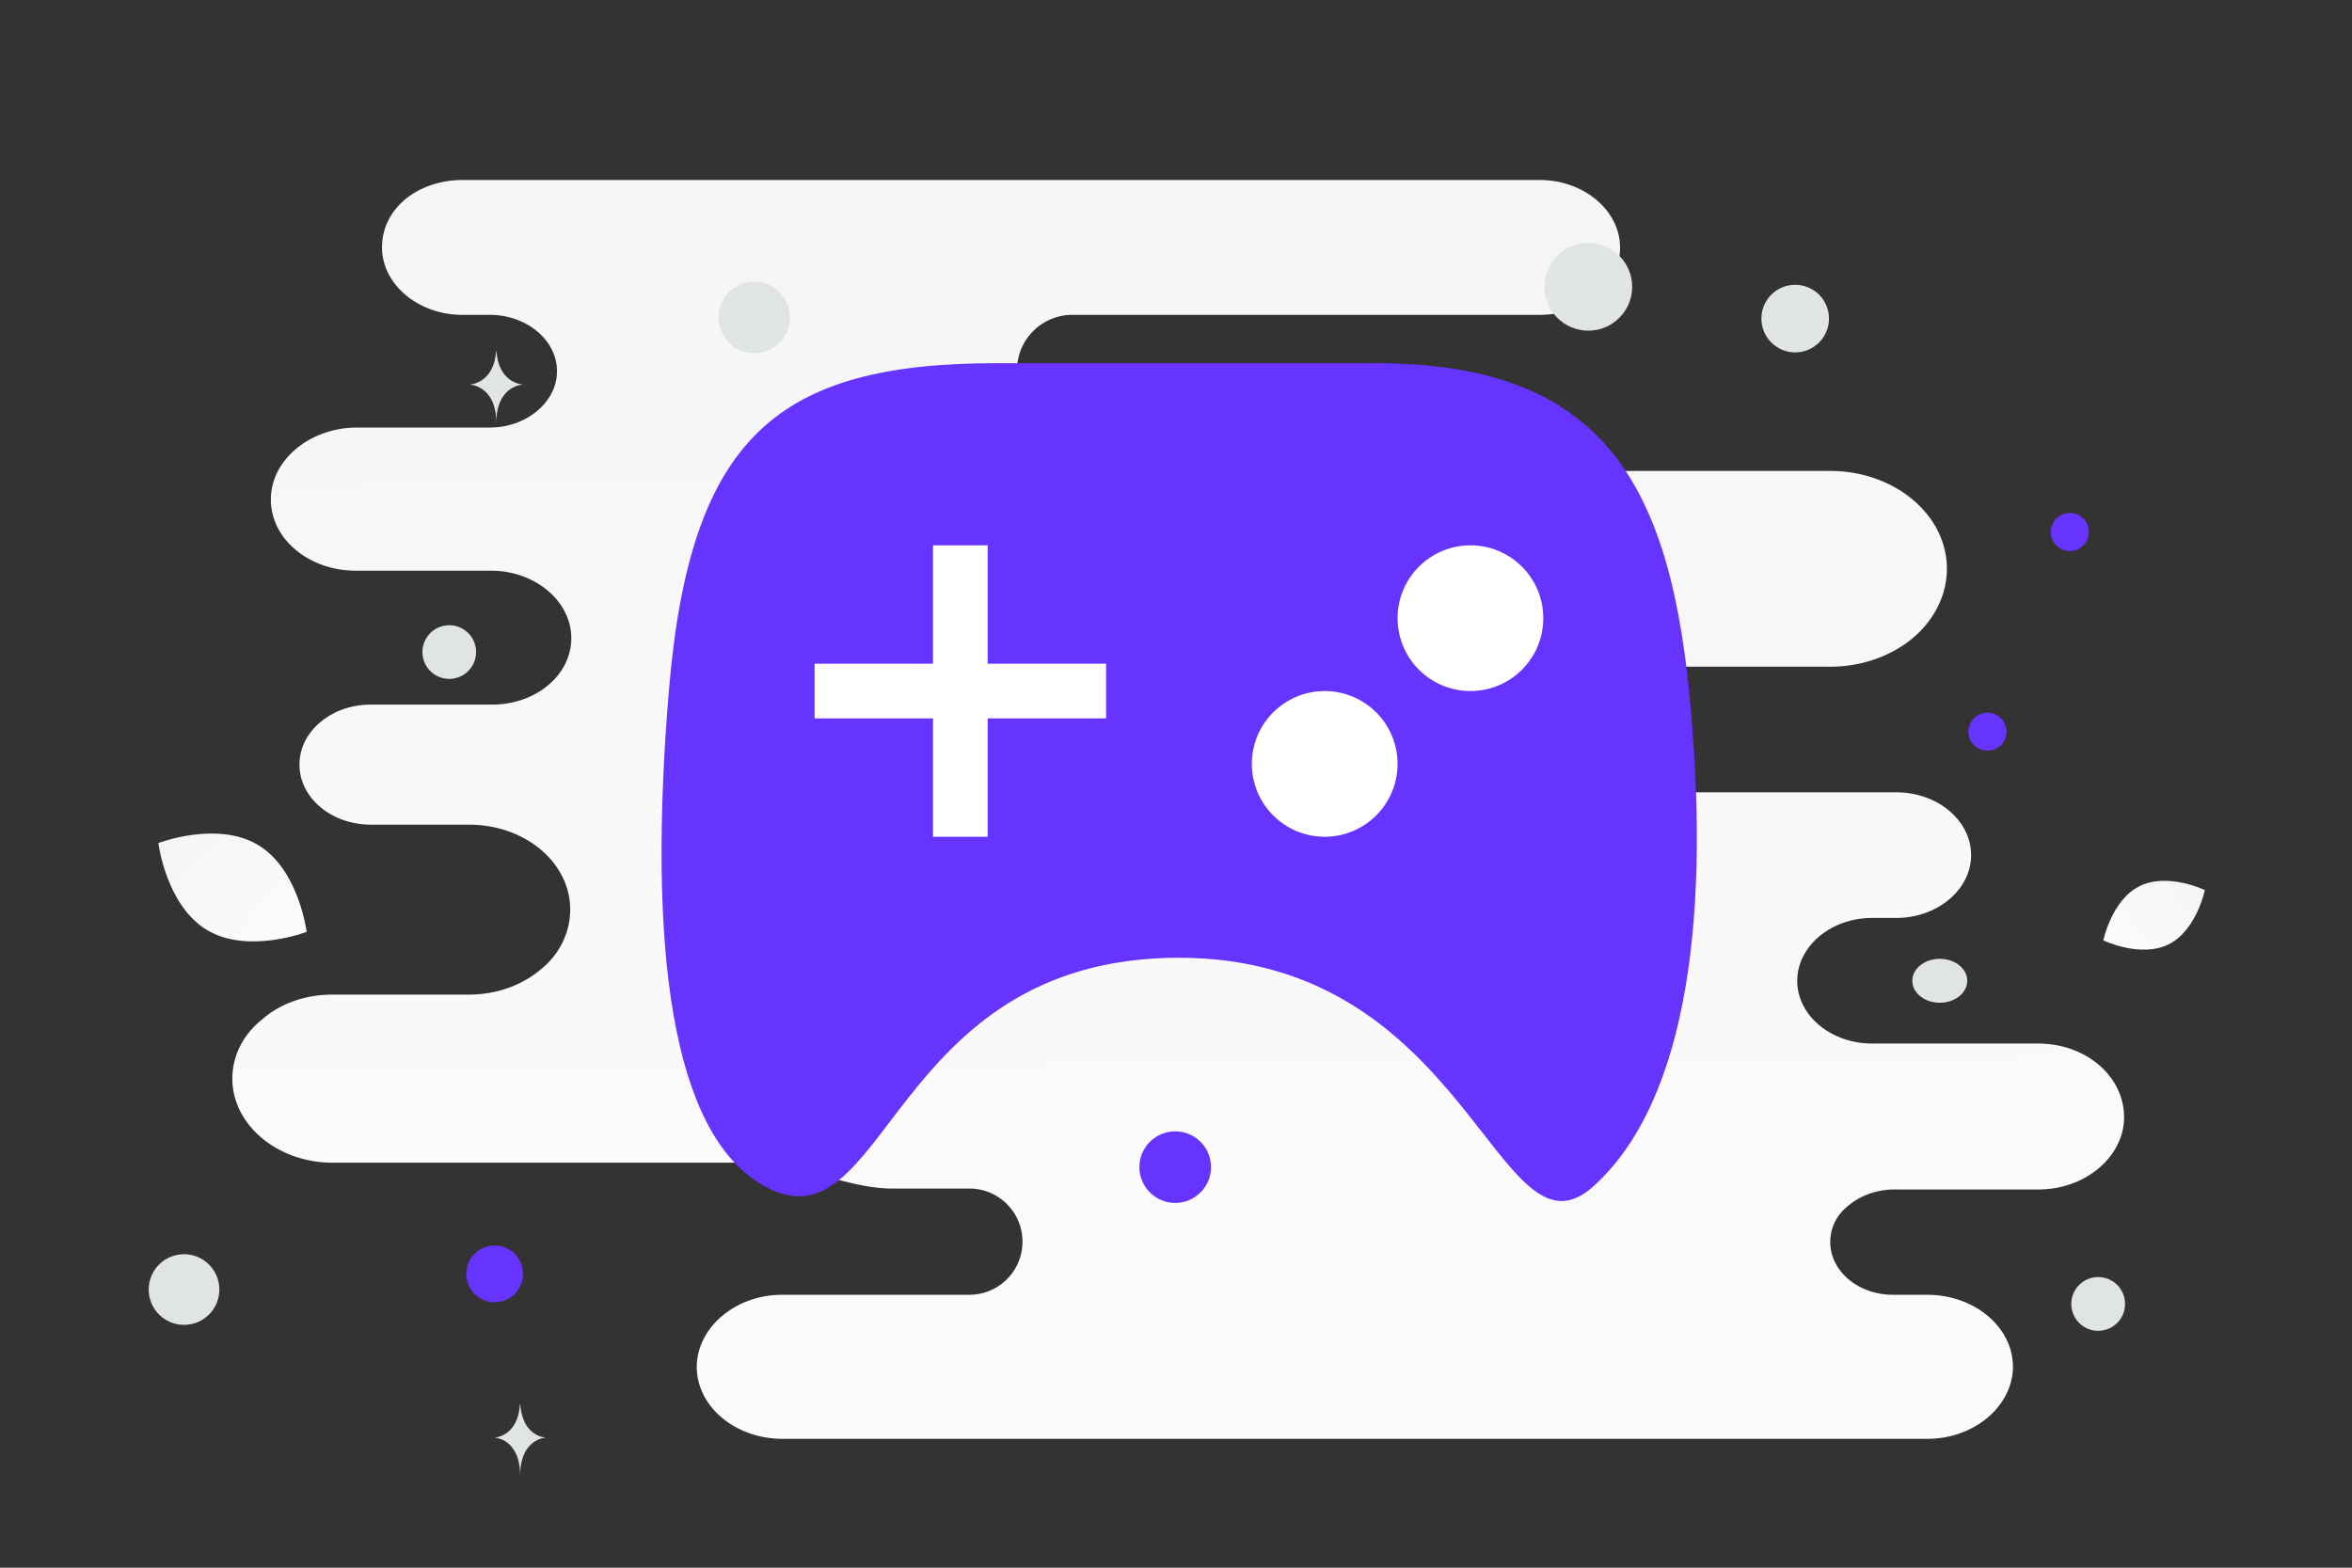 <svg width="900" height="600" viewBox="0 0 900 600" fill="none" xmlns="http://www.w3.org/2000/svg"><rect x="0" y="0" width="900" height="600" fill="#333333" stroke="none"/><path fill="transparent" d="M0 0h900v600H0z"/><path d="M779.938 399.394h-63.587c-15.581 0-28.635-10.604-28.635-24.036 0-6.716 3.369-12.726 8.422-16.967 5.053-4.242 12.212-7.07 20.213-7.07h9.264c8.001 0 15.16-2.828 20.213-7.069 5.054-4.242 8.422-10.251 8.422-16.967 0-13.079-12.633-24.037-28.635-24.037H531.4c-5.074 0-8.335-6.237-8.335-11.311 0-12.725-12.212-22.976-27.372-22.976h-72.275a6.893 6.893 0 1 1 0-13.786h276.931c12.212 0 23.582-4.241 31.583-10.958 8.001-6.716 13.054-16.26 13.054-26.51 0-20.856-20.213-37.469-44.637-37.469H557.318c-22.442 0-44.657-17.32-67.1-17.32h-79.856c-11.713 0-21.208-9.496-21.208-21.209s9.495-21.209 21.208-21.209h178.816c8.422 0 16.423-2.828 21.897-7.423 5.475-4.595 8.843-10.958 8.843-18.38 0-14.14-13.896-25.804-30.74-25.804H176.917c-8.422 0-16.423 2.827-21.897 7.423-5.475 4.595-8.843 10.957-8.843 18.38 0 14.14 13.896 25.804 30.74 25.804h10.528c13.896 0 25.687 9.544 25.687 21.562 0 6.01-2.948 11.312-7.58 15.2s-10.948 6.363-18.107 6.363h-50.954c-8.843 0-17.265 3.181-23.16 8.13-5.896 4.948-9.686 11.664-9.686 19.441 0 15.199 14.739 27.218 32.425 27.218h51.796c16.844 0 30.74 11.664 30.74 25.803 0 7.07-3.368 13.433-8.843 18.028-5.474 4.595-13.054 7.423-21.476 7.423h-46.321c-7.58 0-14.318 2.474-19.371 6.716-5.053 4.242-8.001 9.897-8.001 16.26 0 12.725 12.212 22.976 27.372 22.976h37.478c21.476 0 38.741 14.493 38.741 32.52 0 8.837-4.211 17.32-11.369 22.976-7.159 6.009-16.845 9.544-27.372 9.544h-52.217c-10.528 0-20.213 3.535-26.951 9.544-7.158 5.655-11.37 13.785-11.37 22.622 0 17.674 17.266 32.167 38.321 32.167h161.236c17.807 0 35.299 9.897 53.106 9.897h29.365c11.225 0 20.325 9.1 20.325 20.325s-9.1 20.325-20.325 20.325h-71.476c-9.264 0-17.265 3.181-23.16 8.13-5.896 4.949-9.686 12.018-9.686 19.441 0 15.2 14.739 27.572 32.846 27.572h437.948c9.265 0 17.266-3.182 23.161-8.13 5.896-4.949 9.686-12.019 9.686-19.442 0-15.199-14.739-27.571-32.847-27.571h-13.054c-13.475 0-24.003-9.19-24.003-20.148 0-5.656 2.527-10.605 7.159-14.139 4.211-3.535 10.528-6.009 17.265-6.009h55.165c9.264 0 17.265-3.182 23.161-8.13 5.895-4.949 9.685-12.019 9.685-19.442 0-15.906-14.739-28.278-32.846-28.278z" fill="url(#a)"/><path d="M829.804 361.436c-10.724 5.32-24.957-1.52-24.957-1.52s3.163-15.462 13.893-20.774c10.723-5.32 24.951 1.513 24.951 1.513s-3.163 15.462-13.887 20.781z" fill="url(#b)"/><path d="M79.201 355.936c15.66 9.386 38.126.71 38.126.71s-2.938-23.89-18.607-33.264c-15.659-9.386-38.116-.72-38.116-.72s2.938 23.889 18.597 33.274z" fill="url(#c)"/><circle cx="792.026" cy="203.62" r="7.283" transform="rotate(180 792.026 203.62)" fill="#6633FF"/><circle cx="449.697" cy="446.697" r="13.697" transform="rotate(180 449.697 446.697)" fill="#6633FF"/><circle r="10.873" transform="matrix(-1 0 0 1 189.283 487.553)" fill="#6633FF"/><circle r="7.279" transform="matrix(-1 0 0 1 760.498 280.034)" fill="#6633FF"/><circle r="13.519" transform="matrix(-1 0 0 1 70.42 493.544)" fill="#E1E4E5"/><circle r="10.289" transform="matrix(-1 0 0 1 802.872 499.053)" fill="#E1E4E5"/><circle r="12.933" transform="matrix(-1 0 0 1 686.933 121.933)" fill="#E1E4E5"/><circle r="10.272" transform="scale(1 -1) rotate(-75 -76.66 -236.798)" fill="#E1E4E5"/><circle r="13.665" transform="matrix(-1 0 0 1 288.607 121.496)" fill="#E1E4E5"/><ellipse rx="10.512" ry="8.409" transform="matrix(-1 0 0 1 742.265 375.375)" fill="#E1E4E5"/><circle r="16.777" transform="matrix(0 1 1 0 607.777 109.777)" fill="#E1E4E5"/><path d="M189.829 134.419h.15c.887 12.563 10.23 12.757 10.23 12.757s-10.303.201-10.303 14.718c0-14.517-10.303-14.718-10.303-14.718s9.34-.194 10.226-12.757zm9.132 403.081h.144c.851 12.527 9.822 12.72 9.822 12.72s-9.892.2-9.892 14.674c0-14.474-9.892-14.674-9.892-14.674s8.967-.193 9.818-12.72z" fill="#E1E4E5"/><path d="M451.131 366.558c-111.537 0-111.537 113.604-158.726 87.361-35.735-19.874-44.597-91.842-36.464-189.437 8.133-97.595 41.825-125.48 125.479-125.48h144.784c83.653 0 111.753 41.827 120.117 125.48 8.364 83.652-.001 156.348-36.464 189.437s-47.189-87.361-158.726-87.361z" fill="#6633FF"/><path d="M367.477 208.713V320.25m-55.769-55.768h111.538" stroke="#fff" stroke-width="20.913" stroke-linejoin="round"/><circle cx="506.898" cy="292.366" r="27.884" fill="#fff"/><circle cx="562.667" cy="236.597" r="27.884" fill="#fff"/><defs><linearGradient id="a" x1="466.28" y1="820.802" x2="456.391" y2="-455.309" gradientUnits="userSpaceOnUse"><stop stop-color="#fff"/><stop offset="1" stop-color="#EEE"/></linearGradient><linearGradient id="b" x1="788.623" y1="378.03" x2="877.074" y2="308.064" gradientUnits="userSpaceOnUse"><stop stop-color="#fff"/><stop offset="1" stop-color="#EEE"/></linearGradient><linearGradient id="c" x1="139.799" y1="386.147" x2="13.798" y2="269.075" gradientUnits="userSpaceOnUse"><stop stop-color="#fff"/><stop offset="1" stop-color="#EEE"/></linearGradient></defs></svg>